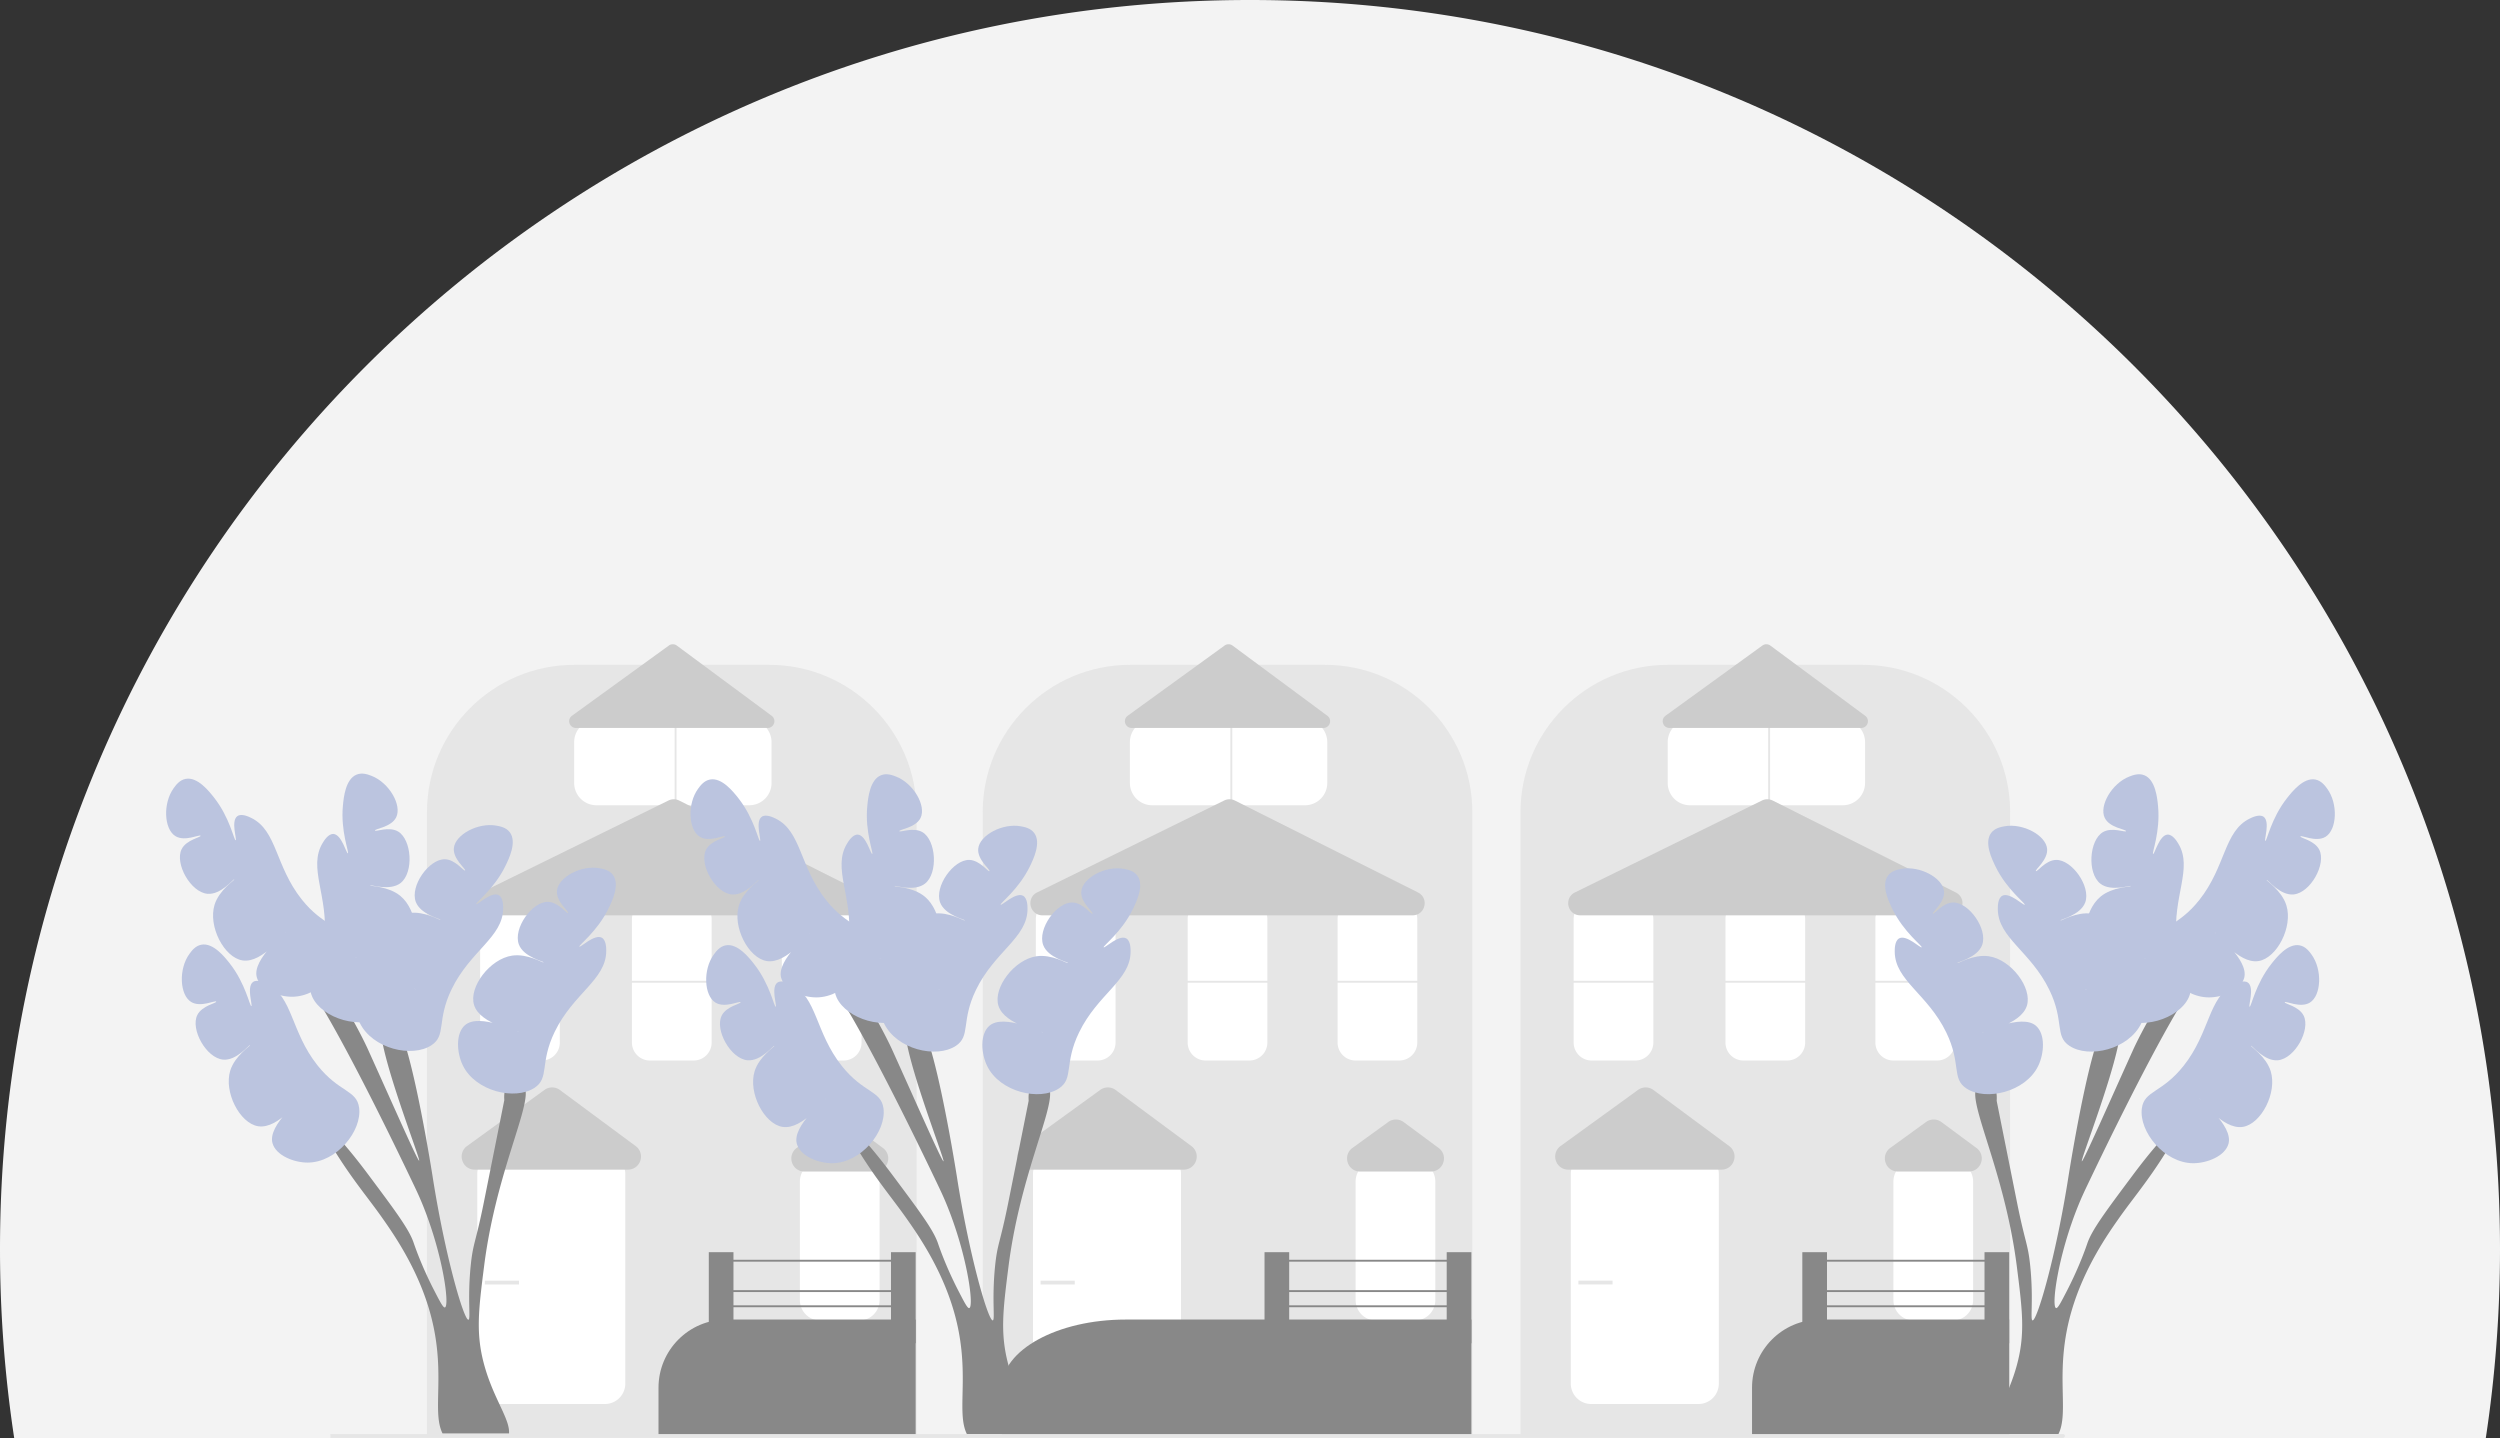 <svg xmlns="http://www.w3.org/2000/svg" width="617" height="355" fill="none"><rect width="100%" height="100%" fill="#333333" stroke="none"/><path fill="#F3F3F3" fill-rule="evenodd" d="M613.482 355A310.478 310.478 0 0 0 617 308.289C617 138.026 478.88 0 308.5 0S0 138.026 0 308.289c0 15.88 1.201 31.478 3.518 46.711h609.964Z" clip-rule="evenodd"/><g clip-path="url(#a)"><path fill="#E6E6E6" d="M363.371 354.472H242.532V200.435c0-20.046 16.309-36.355 36.356-36.355h48.127c20.047 0 36.356 16.309 36.356 36.355v154.037Z"/><path fill="#fff" d="M322.076 198.739h-37.725a5.499 5.499 0 0 1-5.492-5.493v-10.091a5.499 5.499 0 0 1 5.492-5.493h37.725a5.499 5.499 0 0 1 5.493 5.493v10.091a5.499 5.499 0 0 1-5.493 5.493Z"/><path fill="#E6E6E6" d="M304.122 242.532v-75.408h-.468v75.408h.468Z"/><path fill="#fff" d="M349.208 325.901h-9.611a5.037 5.037 0 0 1-5.031-5.03v-29.282a5.037 5.037 0 0 1 5.031-5.031h9.611a5.037 5.037 0 0 1 5.03 5.031v29.282a5.036 5.036 0 0 1-5.03 5.03ZM286.446 346.509h-26.472a5.035 5.035 0 0 1-5.03-5.03v-51.764a5.035 5.035 0 0 1 5.03-5.03h26.472a5.035 5.035 0 0 1 5.03 5.03v51.764a5.035 5.035 0 0 1-5.03 5.03Z"/><path fill="#CCC" d="M292.124 288.666h-37.803a3.174 3.174 0 0 1-3.065-2.228 3.178 3.178 0 0 1 1.174-3.603l19.105-13.844a3.212 3.212 0 0 1 3.807.02l18.699 13.845a3.175 3.175 0 0 1 1.142 3.598 3.175 3.175 0 0 1-3.059 2.212ZM353.145 289.134h-17.461a3.173 3.173 0 0 1-3.064-2.228 3.173 3.173 0 0 1 1.174-3.602l8.824-6.395a3.21 3.21 0 0 1 3.807.021l8.637 6.394a3.175 3.175 0 0 1 1.142 3.598 3.175 3.175 0 0 1-3.059 2.212Z"/><path fill="#fff" d="M345.357 261.735h-10.808a4.437 4.437 0 0 1-4.432-4.432v-30.479a4.437 4.437 0 0 1 4.432-4.432h10.808a4.437 4.437 0 0 1 4.431 4.432v30.479a4.437 4.437 0 0 1-4.431 4.432ZM308.355 261.735h-10.807a4.437 4.437 0 0 1-4.432-4.432v-30.479a4.437 4.437 0 0 1 4.432-4.432h10.807a4.437 4.437 0 0 1 4.432 4.432v30.479a4.437 4.437 0 0 1-4.432 4.432ZM270.886 261.735h-10.808a4.437 4.437 0 0 1-4.432-4.432v-30.479a4.437 4.437 0 0 1 4.432-4.432h10.808a4.437 4.437 0 0 1 4.432 4.432v30.479a4.438 4.438 0 0 1-4.432 4.432Z"/><path fill="#CCC" d="M348.618 225.904h-91.334c-1.636 0-2.637-1.158-2.904-2.306-.267-1.148.121-2.63 1.589-3.352l46.157-22.681a2.999 2.999 0 0 1 2.653.011l45.177 22.682c1.28.643 1.894 1.959 1.564 3.353-.331 1.393-1.469 2.293-2.902 2.293Z"/><path fill="#888" d="M363.137 354.238H247.233v-11.763c0-9.268 13.719-16.808 30.583-16.808h85.321v28.571Z"/><path fill="#888" d="M318.173 309.04h-6.089v22.481h6.089V309.04ZM363.137 309.04h-6.089v22.481h6.089V309.04Z"/><path fill="#888" d="M358.921 310.913h-41.684v.468h41.684v-.468Z"/><path fill="#E6E6E6" d="M354.238 242.063H253.07v.468h101.168v-.468Z"/><path fill="#888" d="M358.921 318.407h-41.684v.469h41.684v-.469ZM358.921 322.154h-41.684v.469h41.684v-.469Z"/><path fill="#CCC" d="M326.605 179.661h-47.308a1.643 1.643 0 0 1-1.586-1.153c-.227-.7.012-1.432.608-1.864l23.908-17.326a1.662 1.662 0 0 1 1.97.011l23.4 17.325c.589.435.821 1.166.592 1.862a1.645 1.645 0 0 1-1.584 1.145Z"/><path fill="#E6E6E6" d="M265.248 316.065h-8.431v.937h8.431v-.937ZM226.217 354.472H105.378V200.435c0-20.046 16.309-36.355 36.355-36.355h48.128c20.047 0 36.356 16.309 36.356 36.355v154.037Z"/><path fill="#fff" d="M184.922 198.739h-37.725a5.499 5.499 0 0 1-5.492-5.493v-10.091a5.499 5.499 0 0 1 5.492-5.493h37.725a5.499 5.499 0 0 1 5.493 5.493v10.091a5.499 5.499 0 0 1-5.493 5.493Z"/><path fill="#E6E6E6" d="M166.968 242.532v-75.408h-.468v75.408h.468Z"/><path fill="#fff" d="M212.053 325.901h-9.61a5.037 5.037 0 0 1-5.031-5.03v-29.282a5.037 5.037 0 0 1 5.031-5.031h9.61a5.037 5.037 0 0 1 5.031 5.031v29.282a5.037 5.037 0 0 1-5.031 5.03ZM149.292 346.509H122.82a5.035 5.035 0 0 1-5.03-5.03v-51.764a5.035 5.035 0 0 1 5.03-5.03h26.472a5.035 5.035 0 0 1 5.03 5.03v51.764a5.035 5.035 0 0 1-5.03 5.03Z"/><path fill="#CCC" d="M154.97 288.666h-37.803a3.172 3.172 0 0 1-3.064-2.228 3.175 3.175 0 0 1 1.174-3.603l19.104-13.844a3.212 3.212 0 0 1 3.807.02l18.699 13.845a3.175 3.175 0 0 1 1.143 3.598 3.177 3.177 0 0 1-3.06 2.212ZM215.991 289.134H198.53a3.173 3.173 0 0 1-3.064-2.228 3.173 3.173 0 0 1 1.174-3.602l8.824-6.395a3.21 3.21 0 0 1 3.807.021l8.637 6.394a3.175 3.175 0 0 1 1.142 3.598 3.175 3.175 0 0 1-3.059 2.212Z"/><path fill="#fff" d="M208.203 261.735h-10.808a4.437 4.437 0 0 1-4.432-4.432v-30.479a4.437 4.437 0 0 1 4.432-4.432h10.808a4.437 4.437 0 0 1 4.431 4.432v30.479a4.437 4.437 0 0 1-4.431 4.432ZM171.201 261.735h-10.807a4.437 4.437 0 0 1-4.432-4.432v-30.479a4.437 4.437 0 0 1 4.432-4.432h10.807a4.437 4.437 0 0 1 4.432 4.432v30.479a4.437 4.437 0 0 1-4.432 4.432ZM133.732 261.735h-10.808a4.437 4.437 0 0 1-4.432-4.432v-30.479a4.437 4.437 0 0 1 4.432-4.432h10.808a4.437 4.437 0 0 1 4.431 4.432v30.479a4.437 4.437 0 0 1-4.431 4.432Z"/><path fill="#CCC" d="M211.464 225.904H120.13c-1.636 0-2.637-1.158-2.904-2.306-.267-1.148.121-2.63 1.589-3.352l46.157-22.681a2.999 2.999 0 0 1 2.653.011l45.177 22.682c1.28.643 1.894 1.959 1.564 3.353-.331 1.393-1.469 2.293-2.902 2.293Z"/><path fill="#888" d="M225.983 354.238h-63.464v-11.763c0-9.268 7.512-16.808 16.746-16.808h46.718v28.571Z"/><path fill="#888" d="M181.019 309.04h-6.088v22.481h6.088V309.04ZM225.983 309.04h-6.089v22.481h6.089V309.04Z"/><path fill="#888" d="M221.767 310.913h-41.684v.468h41.684v-.468Z"/><path fill="#E6E6E6" d="M217.084 242.063H115.916v.468h101.168v-.468Z"/><path fill="#888" d="M221.767 318.407h-41.684v.469h41.684v-.469ZM221.767 322.154h-41.684v.469h41.684v-.469Z"/><path fill="#CCC" d="M189.451 179.661h-47.308a1.642 1.642 0 0 1-1.586-1.153c-.227-.7.012-1.432.608-1.864l23.908-17.326a1.662 1.662 0 0 1 1.97.011l23.4 17.325c.589.435.821 1.166.592 1.862a1.645 1.645 0 0 1-1.584 1.145Z"/><path fill="#E6E6E6" d="M128.094 316.065h-8.431v.937h8.431v-.937ZM496.101 354.472h-120.84V200.435c0-20.046 16.31-36.355 36.356-36.355h48.128c20.047 0 36.356 16.309 36.356 36.355v154.037Z"/><path fill="#fff" d="M454.806 198.739h-37.725a5.499 5.499 0 0 1-5.492-5.493v-10.091a5.499 5.499 0 0 1 5.492-5.493h37.725a5.499 5.499 0 0 1 5.493 5.493v10.091a5.499 5.499 0 0 1-5.493 5.493Z"/><path fill="#E6E6E6" d="M436.852 242.532v-75.408h-.468v75.408h.468Z"/><path fill="#fff" d="M481.937 325.901h-9.611a5.036 5.036 0 0 1-5.03-5.03v-29.282a5.036 5.036 0 0 1 5.03-5.031h9.611a5.036 5.036 0 0 1 5.03 5.031v29.282a5.036 5.036 0 0 1-5.03 5.03ZM419.176 346.509h-26.472a5.036 5.036 0 0 1-5.031-5.03v-51.764a5.036 5.036 0 0 1 5.031-5.03h26.472a5.035 5.035 0 0 1 5.03 5.03v51.764a5.035 5.035 0 0 1-5.03 5.03Z"/><path fill="#CCC" d="M424.854 288.666h-37.803a3.174 3.174 0 0 1-3.065-2.228 3.175 3.175 0 0 1 1.174-3.603l19.104-13.844a3.214 3.214 0 0 1 3.808.02l18.699 13.845a3.176 3.176 0 0 1 1.142 3.598 3.175 3.175 0 0 1-3.059 2.212ZM485.875 289.134h-17.461a3.173 3.173 0 0 1-3.064-2.228 3.173 3.173 0 0 1 1.174-3.602l8.824-6.395a3.21 3.21 0 0 1 3.807.021l8.637 6.394a3.176 3.176 0 0 1 1.142 3.598 3.175 3.175 0 0 1-3.059 2.212Z"/><path fill="#fff" d="M478.086 261.735h-10.807a4.437 4.437 0 0 1-4.432-4.432v-30.479a4.437 4.437 0 0 1 4.432-4.432h10.807a4.437 4.437 0 0 1 4.432 4.432v30.479a4.437 4.437 0 0 1-4.432 4.432ZM441.085 261.735h-10.808a4.437 4.437 0 0 1-4.432-4.432v-30.479a4.437 4.437 0 0 1 4.432-4.432h10.808a4.437 4.437 0 0 1 4.432 4.432v30.479a4.437 4.437 0 0 1-4.432 4.432ZM403.615 261.735h-10.807a4.437 4.437 0 0 1-4.432-4.432v-30.479a4.437 4.437 0 0 1 4.432-4.432h10.807a4.437 4.437 0 0 1 4.432 4.432v30.479a4.437 4.437 0 0 1-4.432 4.432Z"/><path fill="#CCC" d="M481.348 225.904h-91.334c-1.636 0-2.637-1.158-2.904-2.306-.267-1.148.121-2.63 1.589-3.352l46.157-22.681a2.996 2.996 0 0 1 2.652.011l45.178 22.682c1.28.643 1.894 1.959 1.564 3.353-.331 1.393-1.47 2.293-2.902 2.293Z"/><path fill="#888" d="M495.866 354.238h-63.464v-11.763c0-9.268 7.513-16.808 16.746-16.808h46.718v28.571Z"/><path fill="#888" d="M450.903 309.04h-6.089v22.481h6.089V309.04ZM495.867 309.04h-6.089v22.481h6.089V309.04Z"/><path fill="#888" d="M491.651 310.913h-41.685v.468h41.685v-.468Z"/><path fill="#E6E6E6" d="M486.968 242.063H385.8v.468h101.168v-.468Z"/><path fill="#888" d="M491.651 318.407h-41.685v.469h41.685v-.469ZM491.651 322.154h-41.685v.469h41.685v-.469Z"/><path fill="#CCC" d="M459.335 179.661h-47.308a1.642 1.642 0 0 1-1.586-1.153c-.227-.7.012-1.432.608-1.864l23.907-17.326a1.664 1.664 0 0 1 1.971.011l23.4 17.325c.589.435.821 1.166.591 1.862a1.643 1.643 0 0 1-1.583 1.145Z"/><path fill="#E6E6E6" d="M397.977 316.065h-8.43v.937h8.43v-.937Z"/><path fill="#888" d="M125.602 352.829c.039.326.05.63.028.929h-16.42a7.762 7.762 0 0 1-.387-.929c-2.008-5.768 1.294-15.369-2.892-29.604-3.108-10.563-8.91-18.826-11.614-22.675-3.324-4.734-7.09-9.103-11.454-16.082a123.886 123.886 0 0 1-2.925-4.933c-.338-.598-4.225-7.527-3.871-7.743.165-.1 1.194 1.3 1.542 1.77 3.075 4.159 4.862 5.978 7.422 8.97 1.554 1.814 3.39 4.054 5.968 7.51 6.608 8.855 9.91 13.279 11.06 16.592.305.884 1.925 5.674 4.978 11.613 1.559 3.031 2.339 4.546 2.765 4.425 1.206-.349-.42-12.897-5.53-25.44-.874-2.135-1.527-3.501-2.766-6.084-2.013-4.214-13.223-27.635-21.463-41.655a128.534 128.534 0 0 0-2.937-4.783l-.514-.775c-1.15-1.714-2.168-3.069-3.014-3.943-.448-.464-1.587-1.781-3.871-4.424-.907-1.051-1.571-1.831-2.02-2.4a4.332 4.332 0 0 1-.176-.238c-.542-.708-.697-1.051-.57-1.233.183-.26.885-.111 1.654.16a23.16 23.16 0 0 1 2.218.946c2.588 1.244 5.115 3.473 7.455 6.122a52.807 52.807 0 0 1 2.51 3.075c2.6 3.429 4.867 7.162 6.581 10.231 2.102 3.783 3.363 6.565 3.363 6.565 5.868 12.957 12.377 27.779 12.72 27.652.376-.139-6.841-18.588-8.943-28.609-.702-3.357-.83-5.768.094-6.233a.863.863 0 0 1 .454-.083s.857-.111 1.758.083c1.123.243 2.4 3.368 3.645 7.754 3.235 11.304 6.31 30.959 6.31 30.959 3.075 19.66 7.743 35.571 8.849 35.394.614-.099-.266-5.038.553-13.273.575-5.773 1.228-5.596 3.318-16.038 3.318-16.563 4.977-24.842 4.977-24.887-.016-.348-.06-1.05.045-1.78.11-.791.392-1.621 1.062-2.091 1.017-.719 2.654-.409 3.318 0 .531.332.802.94.863 1.814.365 5.497-7.533 21.436-10.265 42.982-1.36 10.735-2.107 16.592 0 24.334 2.085 7.676 5.719 12.565 6.122 16.055Z"/><path fill="#BBC4DF" d="M147.962 214.276c-4.537-.825-10.172 2.212-10.508 5.531-.276 2.732 3.082 5.226 2.765 5.53-.296.284-2.376-2.714-4.977-2.765-3.93-.078-8.647 6.578-7.19 10.508 1.17 3.154 6.183 4.186 6.084 4.424-.094.224-3.913-2.224-7.743-1.659-5.483.808-10.734 7.756-9.401 12.167 1.488 4.928 11.124 6.454 11.06 6.636-.067.192-9.698-4.738-13.273-1.659-2.397 2.065-2.053 6.88-.553 9.955 3.132 6.417 12.903 8.691 17.698 5.53 3.728-2.458 1.214-6.069 4.977-13.826 4.621-9.525 12.659-12.83 12.72-19.909.005-.644.023-2.717-1.106-3.319-1.804-.96-5.285 2.497-5.531 2.213-.265-.308 4.395-3.675 7.19-9.402.879-1.802 2.879-5.9 1.106-8.296-.903-1.219-2.41-1.494-3.318-1.659ZM122.522 203.768c-4.537-.825-10.172 2.212-10.508 5.531-.276 2.732 3.082 5.226 2.765 5.53-.296.284-2.376-2.713-4.977-2.765-3.93-.078-8.647 6.578-7.19 10.508 1.17 3.154 6.183 4.186 6.084 4.424-.094.224-3.913-2.224-7.743-1.659-5.483.808-10.734 7.756-9.401 12.167 1.488 4.928 11.124 6.455 11.06 6.636-.067.193-9.698-4.738-13.273-1.659-2.397 2.066-2.053 6.88-.553 9.955 3.132 6.417 12.903 8.691 17.698 5.53 3.728-2.458 1.214-6.069 4.977-13.826 4.622-9.525 12.659-12.829 12.72-19.909.005-.644.023-2.717-1.106-3.318-1.804-.961-5.285 2.496-5.531 2.212-.265-.308 4.395-3.674 7.19-9.402.879-1.801 2.879-5.9 1.106-8.295-.903-1.22-2.41-1.494-3.318-1.66Z"/><path fill="#BBC4DF" d="M91.716 191.488c4.3 1.665 7.521 7.198 6.074 10.204-1.19 2.474-5.357 2.848-5.246 3.272.104.397 3.444-1.073 5.689.241 3.392 1.986 3.94 10.125.645 12.716-2.645 2.079-7.46.342-7.499.597-.037.24 4.499.146 7.47 2.627 4.254 3.553 5.104 12.22 1.665 15.286-3.843 3.426-12.858-.304-12.898-.116-.043.2 10.745 1.023 12.186 5.516.966 3.013-1.842 6.94-4.727 8.779-6.022 3.837-15.542.675-17.98-4.525-1.897-4.042 2.133-5.81 2.974-14.39 1.032-10.537-4.097-17.552-.452-23.622.331-.551 1.398-2.329 2.676-2.252 2.04.123 3.203 4.889 3.561 4.774.387-.123-1.83-5.428-1.222-11.772.19-1.995.625-6.535 3.388-7.652 1.407-.569 2.836-.016 3.697.317Z"/><path fill="#BBC4DF" d="M42.88 194.497c-2.712 3.73-2.42 10.124.425 11.866 2.342 1.434 6.046-.51 6.183-.093.128.39-3.476.964-4.65 3.286-1.775 3.507 2.177 10.644 6.35 11.035 3.35.314 6.453-3.756 6.625-3.563.161.182-3.7 2.561-4.853 6.257-1.65 5.292 2.334 13.036 6.886 13.748 5.086.796 10.64-7.225 10.777-7.088.143.144-8.476 6.684-7.252 11.24.822 3.056 5.31 4.834 8.73 4.816 7.141-.039 13.428-7.857 12.659-13.548-.598-4.426-4.943-3.727-10.3-10.481-6.578-8.296-6.07-16.971-12.423-20.096-.578-.284-2.438-1.2-3.47-.443-1.648 1.209-.042 5.845-.405 5.943-.392.106-1.405-5.553-5.353-10.556-1.242-1.573-4.068-5.153-6.996-4.594-1.49.285-2.391 1.524-2.934 2.271Z"/><path fill="#BBC4DF" d="M46.75 235.422c-2.71 3.73-2.418 10.125.427 11.866 2.342 1.434 6.046-.51 6.182-.093.128.39-3.475.965-4.65 3.286-1.775 3.507 2.177 10.644 6.35 11.035 3.35.314 6.454-3.755 6.625-3.563.162.182-3.7 2.562-4.853 6.257-1.65 5.292 2.334 13.036 6.886 13.749 5.087.796 10.64-7.225 10.777-7.089.144.144-8.476 6.684-7.251 11.24.821 3.056 5.309 4.835 8.73 4.816 7.14-.039 13.427-7.857 12.658-13.548-.598-4.425-4.942-3.726-10.3-10.481-6.578-8.295-6.07-16.971-12.423-20.096-.578-.284-2.438-1.199-3.47-.442-1.647 1.208-.042 5.845-.405 5.942-.392.106-1.404-5.553-5.353-10.555-1.242-1.574-4.068-5.153-6.995-4.595-1.49.285-2.392 1.524-2.934 2.271Z"/><path fill="#888" d="M255.014 352.989c.038.326.049.631.027.929h-16.419a7.541 7.541 0 0 1-.388-.929c-2.007-5.768 1.295-15.369-2.892-29.604-3.108-10.563-8.909-18.826-11.614-22.675-3.324-4.734-7.09-9.103-11.453-16.082a123.993 123.993 0 0 1-2.926-4.933c-.337-.598-4.225-7.527-3.871-7.743.166-.099 1.194 1.3 1.543 1.77 3.075 4.159 4.861 5.978 7.422 8.97 1.554 1.814 3.39 4.054 5.967 7.51 6.609 8.855 9.91 13.279 11.061 16.592.304.885 1.924 5.674 4.977 11.614 1.56 3.03 2.339 4.546 2.765 4.424 1.206-.349-.42-12.897-5.53-25.44-.874-2.135-1.526-3.501-2.765-6.083-2.013-4.215-13.223-27.636-21.464-41.655a128.242 128.242 0 0 0-2.936-4.784l-.515-.774c-1.15-1.715-2.168-3.07-3.014-3.944-.448-.464-1.587-1.78-3.871-4.424-.907-1.051-1.571-1.831-2.019-2.4a4.665 4.665 0 0 1-.177-.238c-.542-.708-.697-1.051-.569-1.233.182-.26.885-.111 1.653.16a23.48 23.48 0 0 1 2.218.946c2.588 1.244 5.116 3.473 7.455 6.122a53.1 53.1 0 0 1 2.511 3.075c2.599 3.429 4.867 7.162 6.581 10.231 2.101 3.783 3.362 6.565 3.362 6.565 5.868 12.957 12.377 27.779 12.72 27.652.376-.139-6.841-18.588-8.942-28.609-.703-3.357-.83-5.768.094-6.233.033-.016.066-.033.105-.044a.861.861 0 0 1 .348-.039s.857-.11 1.759.083c1.123.244 2.4 3.368 3.644 7.754 3.236 11.304 6.311 30.959 6.311 30.959 3.074 19.661 7.742 35.572 8.848 35.395.614-.1-.265-5.039.553-13.273.575-5.774 1.228-5.597 3.319-16.039 3.318-16.563 4.977-24.842 4.977-24.886-.017-.349-.061-1.051.044-1.781.111-.791.393-1.621 1.062-2.091 1.018-.719 2.655-.409 3.318 0 .531.332.802.941.863 1.814.365 5.498-7.532 21.436-10.264 42.983-1.361 10.734-2.108 16.591 0 24.333 2.084 7.677 5.718 12.565 6.122 16.055Z"/><path fill="#BBC4DF" d="M277.373 214.436c-4.537-.825-10.172 2.212-10.508 5.531-.276 2.732 3.082 5.226 2.766 5.53-.296.284-2.377-2.713-4.978-2.765-3.93-.078-8.647 6.578-7.189 10.508 1.17 3.154 6.182 4.186 6.083 4.424-.093.224-3.913-2.224-7.742-1.659-5.484.808-10.734 7.756-9.402 12.167 1.488 4.928 11.125 6.455 11.061 6.636-.068.193-9.699-4.738-13.273-1.659-2.398 2.066-2.054 6.88-.553 9.955 3.132 6.417 12.902 8.691 17.697 5.53 3.728-2.458 1.214-6.069 4.977-13.826 4.622-9.525 12.659-12.829 12.72-19.909.006-.644.024-2.717-1.106-3.318-1.804-.961-5.285 2.496-5.53 2.212-.266-.308 4.394-3.674 7.189-9.402.879-1.801 2.879-5.9 1.106-8.296-.902-1.219-2.41-1.493-3.318-1.659ZM251.933 203.929c-4.537-.826-10.172 2.211-10.508 5.53-.276 2.732 3.082 5.226 2.766 5.53-.296.284-2.377-2.713-4.978-2.765-3.93-.078-8.647 6.578-7.189 10.508 1.17 3.154 6.182 4.186 6.083 4.424-.093.225-3.913-2.224-7.742-1.659-5.484.809-10.734 7.756-9.402 12.167 1.488 4.929 11.125 6.455 11.061 6.636-.068.193-9.699-4.738-13.273-1.659-2.398 2.066-2.054 6.881-.553 9.955 3.132 6.417 12.902 8.692 17.697 5.531 3.728-2.458 1.214-6.07 4.977-13.827 4.622-9.525 12.659-12.829 12.72-19.909.006-.644.024-2.717-1.106-3.318-1.804-.961-5.285 2.496-5.53 2.212-.266-.308 4.394-3.674 7.189-9.402.879-1.801 2.879-5.9 1.106-8.295-.902-1.22-2.41-1.494-3.318-1.659Z"/><path fill="#BBC4DF" d="M221.128 191.649c4.3 1.665 7.52 7.197 6.074 10.203-1.191 2.474-5.358 2.848-5.246 3.273.103.396 3.443-1.074 5.688.24 3.393 1.986 3.94 10.125.645 12.716-2.645 2.079-7.459.342-7.498.597-.038.24 4.498.146 7.469 2.628 4.254 3.552 5.105 12.219 1.665 15.285-3.843 3.426-12.858-.304-12.898-.115-.043.199 10.746 1.023 12.186 5.515.966 3.014-1.841 6.94-4.726 8.779-6.022 3.838-15.542.675-17.981-4.524-1.896-4.043 2.134-5.811 2.974-14.391 1.033-10.537-4.097-17.552-.452-23.621.332-.552 1.399-2.33 2.676-2.253 2.04.123 3.204 4.889 3.562 4.775.387-.124-1.83-5.429-1.223-11.773.191-1.995.626-6.535 3.389-7.652 1.406-.569 2.835-.016 3.696.318Z"/><path fill="#BBC4DF" d="M172.291 194.657c-2.712 3.73-2.419 10.124.426 11.866 2.342 1.434 6.046-.51 6.182-.093.128.39-3.475.965-4.65 3.286-1.775 3.507 2.177 10.644 6.35 11.035 3.35.314 6.454-3.755 6.625-3.563.162.182-3.701 2.562-4.853 6.257-1.649 5.292 2.334 13.036 6.886 13.748 5.087.797 10.641-7.225 10.777-7.088.144.144-8.476 6.684-7.251 11.24.821 3.056 5.309 4.834 8.73 4.816 7.14-.039 13.427-7.857 12.658-13.548-.598-4.426-4.942-3.726-10.299-10.481-6.579-8.295-6.071-16.971-12.424-20.096-.578-.284-2.438-1.199-3.469-.442-1.648 1.208-.043 5.844-.406 5.942-.392.106-1.404-5.553-5.353-10.555-1.242-1.574-4.068-5.153-6.995-4.595-1.491.285-2.392 1.524-2.934 2.271Z"/><path fill="#BBC4DF" d="M176.162 235.582c-2.711 3.73-2.419 10.125.426 11.867 2.342 1.433 6.046-.511 6.183-.094.127.39-3.476.965-4.651 3.286-1.774 3.508 2.178 10.644 6.351 11.035 3.35.314 6.453-3.755 6.625-3.562.161.181-3.701 2.561-4.853 6.257-1.65 5.291 2.333 13.035 6.886 13.748 5.086.796 10.64-7.225 10.776-7.089.144.145-8.475 6.684-7.251 11.241.822 3.056 5.309 4.834 8.73 4.815 7.141-.039 13.427-7.857 12.658-13.548-.597-4.425-4.942-3.726-10.299-10.481-6.579-8.295-6.071-16.971-12.423-20.096-.578-.284-2.438-1.199-3.47-.442-1.648 1.209-.043 5.845-.405 5.942-.392.106-1.405-5.553-5.354-10.555-1.242-1.574-4.068-5.153-6.995-4.594-1.49.284-2.392 1.524-2.934 2.27Z"/><path fill="#888" d="M491.637 352.989a4.875 4.875 0 0 0-.027.929h16.42c.149-.298.276-.608.387-.929 2.007-5.768-1.294-15.369 2.892-29.604 3.108-10.563 8.91-18.826 11.614-22.675 3.324-4.734 7.09-9.103 11.453-16.082.946-1.51 1.919-3.147 2.926-4.933.337-.598 4.225-7.527 3.871-7.743-.166-.099-1.194 1.3-1.543 1.77-3.075 4.159-4.861 5.978-7.422 8.97-1.554 1.814-3.39 4.054-5.967 7.51-6.609 8.855-9.91 13.279-11.061 16.592-.304.885-1.924 5.674-4.977 11.614-1.56 3.03-2.339 4.546-2.765 4.424-1.206-.349.42-12.897 5.53-25.44.874-2.135 1.527-3.501 2.765-6.083 2.013-4.215 13.224-27.636 21.464-41.655a126.858 126.858 0 0 1 2.937-4.784c.177-.266.348-.526.514-.774 1.15-1.715 2.168-3.07 3.014-3.944.448-.464 1.587-1.78 3.871-4.424.907-1.051 1.571-1.831 2.019-2.4.066-.083.127-.166.177-.238.542-.708.697-1.051.569-1.233-.182-.26-.884-.111-1.653.16a23.48 23.48 0 0 0-2.218.946c-2.588 1.244-5.115 3.473-7.455 6.122a53.1 53.1 0 0 0-2.511 3.075c-2.599 3.429-4.866 7.162-6.581 10.231-2.101 3.783-3.362 6.565-3.362 6.565-5.868 12.957-12.377 27.779-12.72 27.652-.376-.139 6.841-18.588 8.942-28.609.703-3.357.83-5.768-.094-6.233-.033-.016-.066-.033-.105-.044a.86.86 0 0 0-.348-.039s-.857-.11-1.759.083c-1.122.244-2.4 3.368-3.644 7.754-3.236 11.304-6.31 30.959-6.31 30.959-3.075 19.661-7.743 35.572-8.849 35.395-.614-.1.265-5.039-.553-13.273-.575-5.774-1.228-5.597-3.318-16.039-3.319-16.563-4.978-24.842-4.978-24.886.017-.349.061-1.051-.044-1.781-.111-.791-.393-1.621-1.062-2.091-1.017-.719-2.654-.409-3.318 0-.531.332-.802.941-.863 1.814-.365 5.498 7.533 21.436 10.265 42.983 1.36 10.734 2.107 16.591 0 24.333-2.085 7.677-5.719 12.565-6.123 16.055Z"/><path fill="#BBC4DF" d="M469.278 214.436c4.537-.825 10.172 2.212 10.508 5.531.276 2.732-3.082 5.226-2.765 5.53.296.284 2.376-2.713 4.977-2.765 3.93-.078 8.647 6.578 7.19 10.508-1.17 3.154-6.183 4.186-6.084 4.424.094.224 3.913-2.224 7.743-1.659 5.483.808 10.734 7.756 9.401 12.167-1.488 4.928-11.124 6.455-11.06 6.636.067.193 9.698-4.738 13.273-1.659 2.397 2.066 2.053 6.88.553 9.955-3.132 6.417-12.903 8.691-17.698 5.53-3.728-2.458-1.214-6.069-4.977-13.826-4.621-9.525-12.659-12.829-12.72-19.909-.005-.644-.023-2.717 1.106-3.318 1.804-.961 5.285 2.496 5.531 2.212.265-.308-4.395-3.674-7.19-9.402-.879-1.801-2.879-5.9-1.106-8.296.903-1.219 2.41-1.493 3.318-1.659ZM494.718 203.929c4.537-.826 10.172 2.211 10.508 5.53.276 2.732-3.082 5.226-2.765 5.53.295.284 2.376-2.713 4.977-2.765 3.93-.078 8.647 6.578 7.19 10.508-1.17 3.154-6.183 4.186-6.084 4.424.094.225 3.913-2.224 7.743-1.659 5.483.809 10.734 7.756 9.401 12.167-1.488 4.929-11.124 6.455-11.06 6.636.067.193 9.698-4.738 13.273-1.659 2.397 2.066 2.053 6.881.553 9.955-3.132 6.417-12.903 8.692-17.698 5.531-3.728-2.458-1.214-6.07-4.977-13.827-4.622-9.525-12.659-12.829-12.72-19.909-.006-.644-.023-2.717 1.106-3.318 1.804-.961 5.285 2.496 5.53 2.212.266-.308-4.394-3.674-7.189-9.402-.879-1.801-2.879-5.9-1.106-8.295.903-1.22 2.41-1.494 3.318-1.659Z"/><path fill="#BBC4DF" d="M525.523 191.649c-4.3 1.665-7.52 7.197-6.073 10.203 1.19 2.474 5.357 2.848 5.246 3.273-.104.396-3.444-1.074-5.689.24-3.393 1.986-3.94 10.125-.645 12.716 2.645 2.079 7.459.342 7.498.597.038.24-4.498.146-7.469 2.628-4.254 3.552-5.104 12.219-1.665 15.285 3.843 3.426 12.858-.304 12.898-.115.043.199-10.745 1.023-12.186 5.515-.966 3.014 1.841 6.94 4.727 8.779 6.021 3.838 15.542.675 17.98-4.524 1.897-4.043-2.134-5.811-2.974-14.391-1.032-10.537 4.097-17.552.452-23.621-.331-.552-1.399-2.33-2.676-2.253-2.04.123-3.204 4.889-3.561 4.775-.387-.124 1.829-5.429 1.222-11.773-.191-1.995-.625-6.535-3.388-7.652-1.407-.569-2.836-.016-3.697.318Z"/><path fill="#BBC4DF" d="M574.361 194.657c2.711 3.73 2.419 10.124-.426 11.866-2.342 1.434-6.046-.51-6.183-.093-.128.39 3.476.965 4.65 3.286 1.775 3.507-2.177 10.644-6.35 11.035-3.35.314-6.453-3.755-6.625-3.563-.161.182 3.701 2.562 4.853 6.257 1.65 5.292-2.334 13.036-6.886 13.748-5.086.797-10.64-7.225-10.777-7.088-.143.144 8.476 6.684 7.252 11.24-.822 3.056-5.309 4.834-8.73 4.816-7.141-.039-13.427-7.857-12.659-13.548.598-4.426 4.943-3.726 10.3-10.481 6.579-8.295 6.07-16.971 12.423-20.096.578-.284 2.438-1.199 3.47-.442 1.648 1.208.042 5.844.405 5.942.392.106 1.405-5.553 5.354-10.555 1.242-1.574 4.067-5.153 6.995-4.595 1.49.285 2.391 1.524 2.934 2.271Z"/><path fill="#BBC4DF" d="M570.489 235.582c2.712 3.73 2.419 10.125-.426 11.867-2.342 1.433-6.046-.511-6.182-.094-.128.39 3.475.965 4.65 3.286 1.775 3.508-2.177 10.644-6.35 11.035-3.35.314-6.454-3.755-6.625-3.562-.162.181 3.7 2.561 4.852 6.257 1.65 5.291-2.333 13.035-6.885 13.748-5.087.796-10.641-7.225-10.777-7.089-.144.145 8.476 6.684 7.251 11.241-.821 3.056-5.309 4.834-8.73 4.815-7.141-.039-13.427-7.857-12.658-13.548.598-4.425 4.942-3.726 10.299-10.481 6.579-8.295 6.071-16.971 12.424-20.096.577-.284 2.437-1.199 3.469-.442 1.648 1.209.043 5.845.405 5.942.393.106 1.405-5.553 5.354-10.555 1.242-1.574 4.068-5.153 6.995-4.594 1.491.284 2.392 1.524 2.934 2.27Z"/><path fill="#E6E6E6" d="M509.622 354.4a.46.46 0 0 1-.464.464H81.548v-.929h427.61c.26 0 .464.21.464.465Z"/></g><defs><clipPath id="a"><path fill="#fff" d="M41 159h535.24v195.864H41z"/></clipPath></defs></svg>
